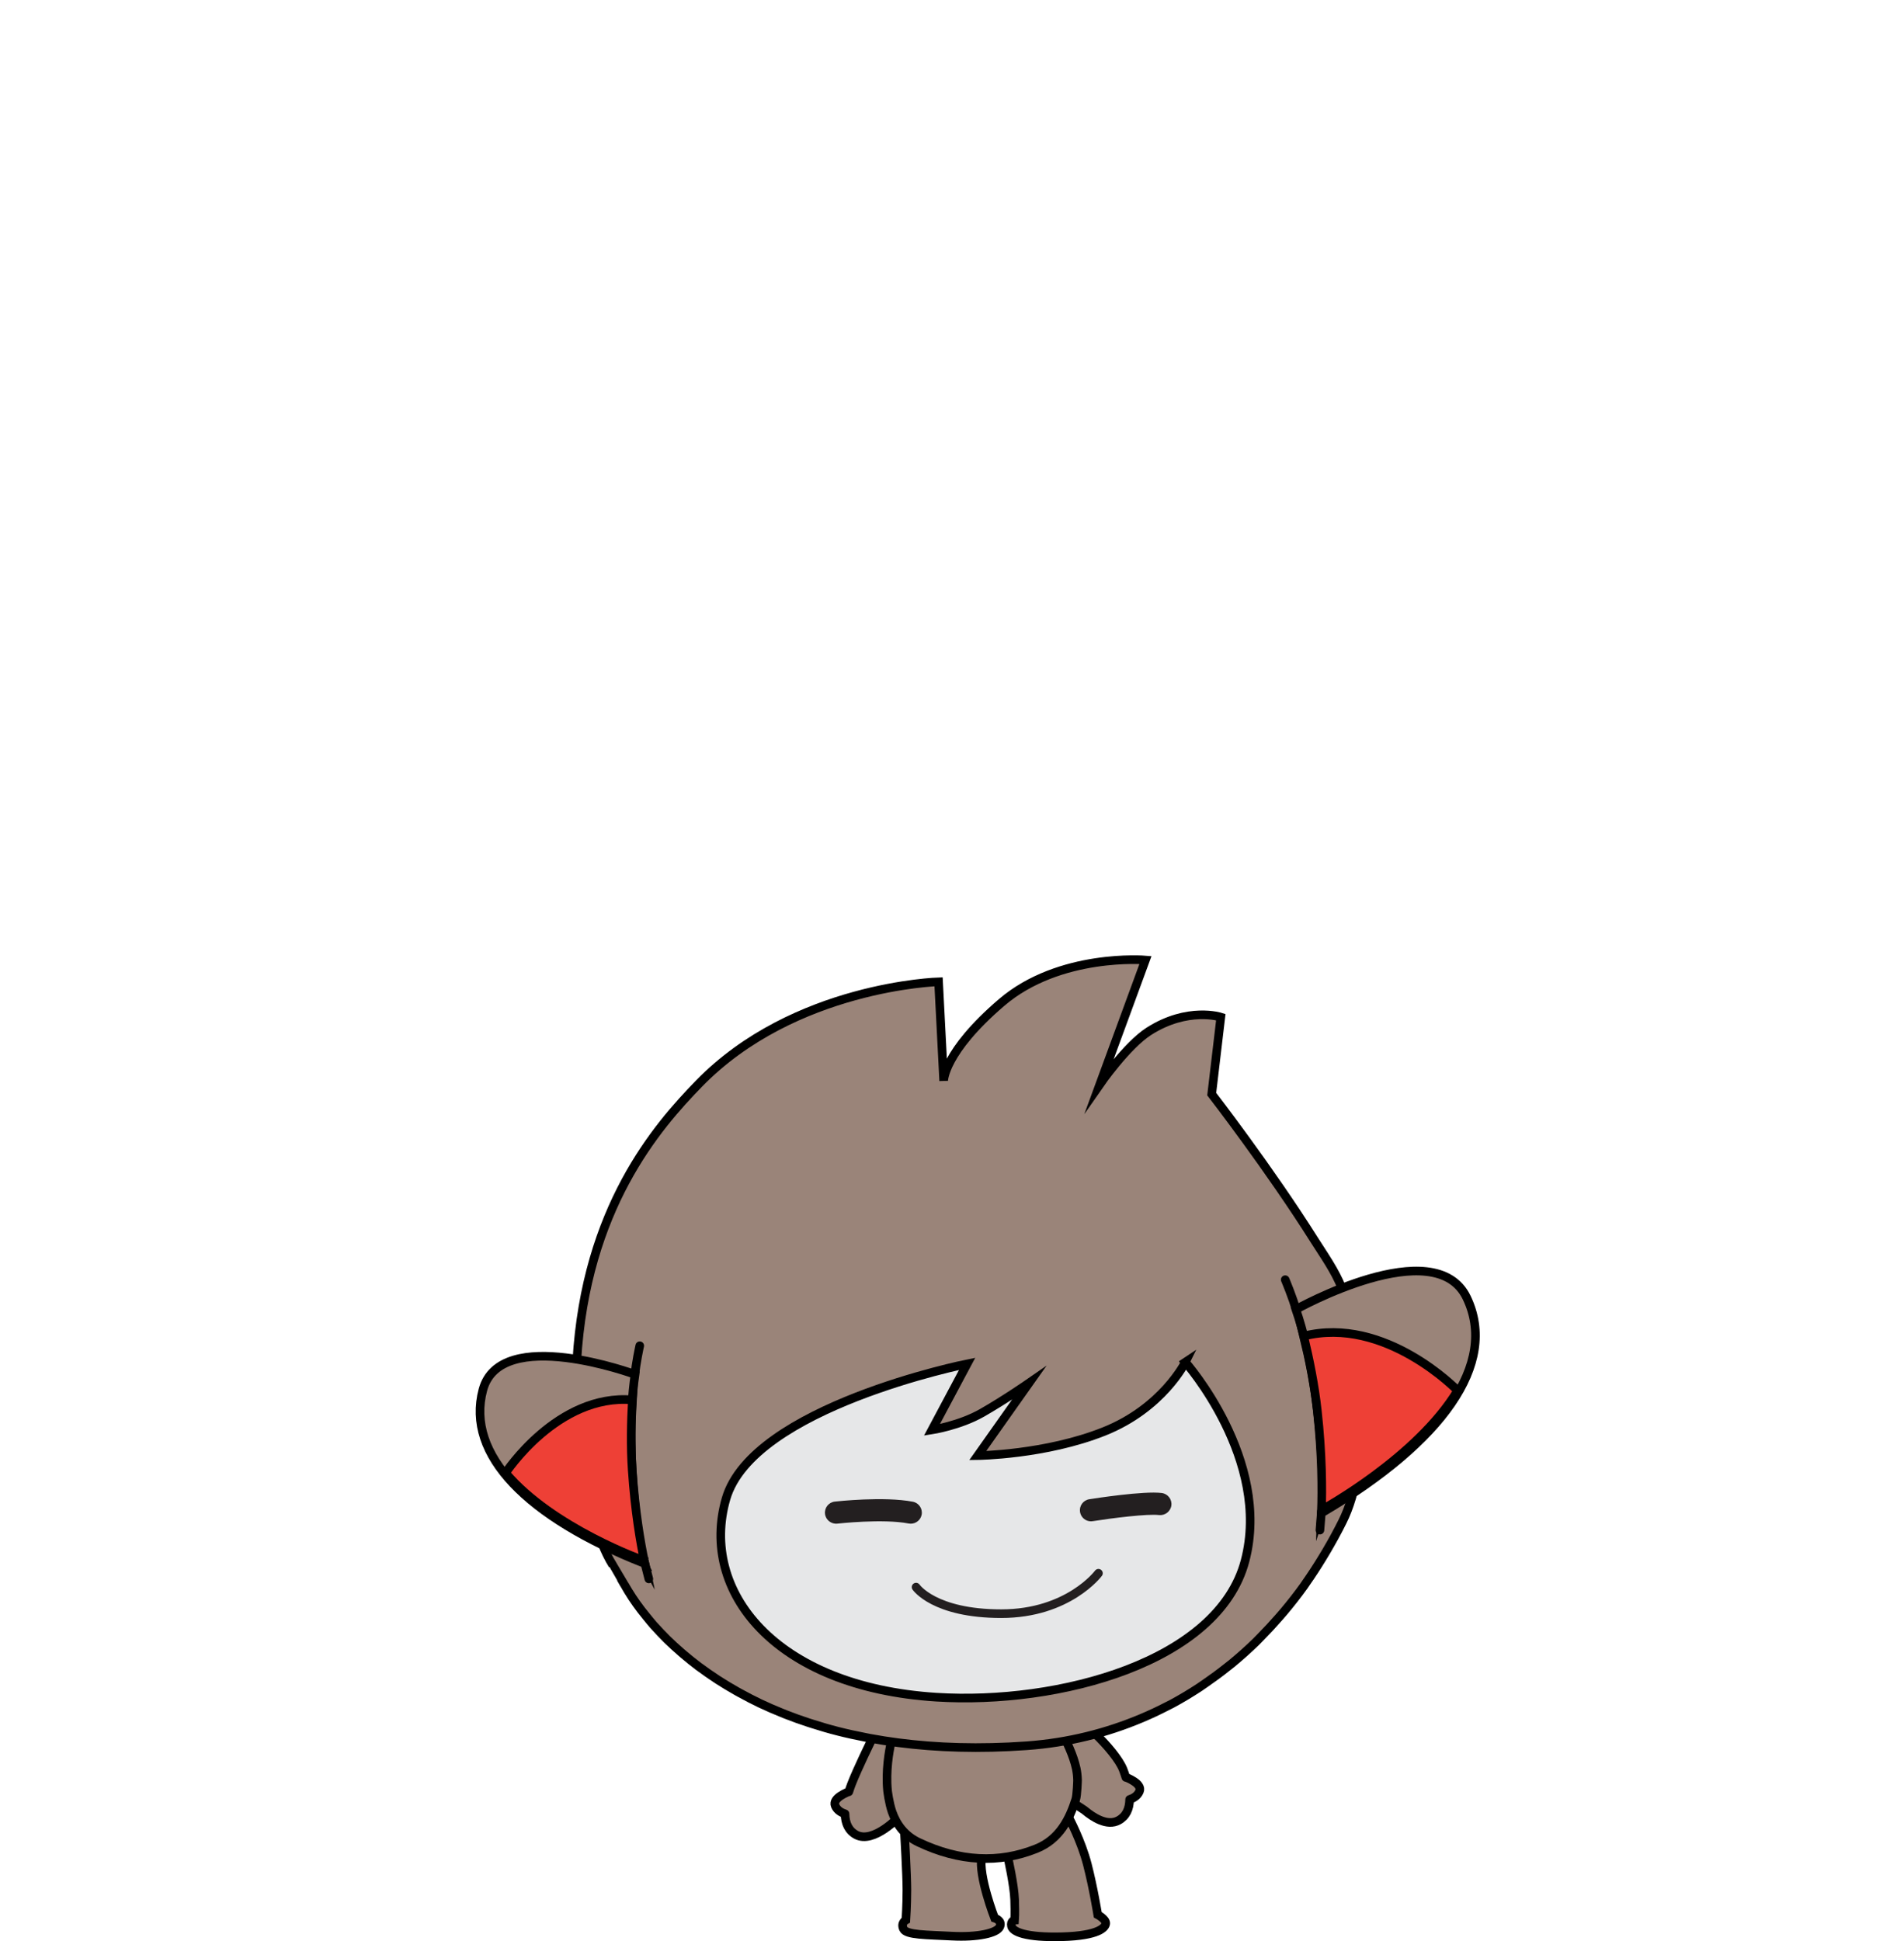<svg version="1.1" xmlns="http://www.w3.org/2000/svg" xmlns:xlink="http://www.w3.org/1999/xlink" width="199.206" height="203.038" viewBox="0,0,199.206,203.038"><g transform="translate(-140.397,-80.187)"><g data-paper-data="{&quot;isPaintingLayer&quot;:true}" fill-rule="nonzero" stroke-miterlimit="10" stroke-dasharray="" stroke-dashoffset="0" style="mix-blend-mode: normal"><path d="M140.397,279.813v-199.626h199.206v199.626z" fill="none" stroke="none" stroke-width="NaN" stroke-linecap="butt" stroke-linejoin="miter"/><g stroke-width="0.902"><path d="M236.846,260.91v0v0v0v0v0v0c1.891,3.507 -1.961,8.747 -2.281,9.208c-0.552,0.537 0,0 -0.009,0.013c0,0 -2.768,2.984 -4.599,1.972c-0.78,-0.43 -1.132,-1.192 -1.15,-2.19c-0.342,-0.109 -0.815,-0.341 -1.027,-0.841c-0.353,-0.832 1.424,-1.474 1.424,-1.474v0.012c0.082,-0.257 0.169,-0.521 0.275,-0.795c0.601,-1.552 2.081,-4.585 2.081,-4.585c0,0 3.371,-4.872 5.286,-1.32z" fill="#9a8479" stroke="#000000" stroke-linecap="round" stroke-linejoin="round"/><path d="M258.189,266.091v0v0v0v0v0v0c0,0 1.778,0.644 1.422,1.475c-0.21,0.504 -0.685,0.735 -1.026,0.846c-0.018,0.993 -0.369,1.758 -1.15,2.188c-1.192,0.657 -2.688,-0.314 -3.591,-1.074c-0.425,-0.286 -0.902,-0.596 -1.325,-0.839c-1.067,-0.614 -3.605,-4.776 -3.12,-7.115c0.485,-2.339 5.616,0 5.616,0c1.194,1.146 2.485,2.663 2.899,3.734c0.105,0.275 0.194,0.541 0.275,0.801v-0.016z" fill="#9a8479" stroke="#000000" stroke-linecap="round" stroke-linejoin="round"/><path d="M238.899,269.79v0v0v0v0v0v0c3.353,1.275 4.677,1.97 4.204,4.637c-0.355,2 1.355,6.392 1.355,6.392c0,0 0.83,0.238 0.545,0.906c-0.285,0.676 -2.344,1.125 -5.013,0.983c-2.668,-0.141 -4.765,-0.11 -5.067,-0.75c-0.303,-0.636 0.253,-0.933 0.253,-0.933c0,0 0.103,-1.509 0.106,-3.131c0,-1.622 -0.258,-6.061 -0.258,-6.061c0,0 0.521,-3.319 3.874,-2.044z" fill="#9a8479" stroke="#000000" stroke-linecap="butt" stroke-linejoin="miter"/><path d="M247.558,270.382v0v0v0v0v0v0c2.522,-1.149 4.055,-1.34 4.701,0.002c0,0 1.264,2.357 1.9,4.812c0.635,2.454 1.089,5.276 1.089,5.276c0,0 0.843,0.448 0.836,0.889c-0.005,0.441 -0.73,1.305 -4.555,1.412c-3.824,0.103 -5.186,-0.523 -5.304,-1.101c-0.121,-0.577 0.327,-0.628 0.327,-0.628c0,0 0.053,-0.626 0,-2.142c-0.052,-1.515 -0.682,-4.306 -0.682,-4.306c0,0 -0.835,-3.065 1.687,-4.215z" fill="#9a8479" stroke="#000000" stroke-linecap="butt" stroke-linejoin="miter"/><path d="M241.799,257.803v0v0v0v0v0v0c6.969,-0.538 9.631,3.497 9.629,3.496c0.567,1.042 1.272,2.513 1.564,3.855c0.081,0.371 0.13,0.788 0.143,1.236c0,0 -0.041,1.555 -0.192,2.029c-0.635,1.988 -1.668,4.165 -4.14,5.149c-3.881,1.552 -8.011,1.361 -12.304,-0.678c-1.448,-0.686 -2.307,-1.855 -2.77,-3.186c-0.331,-0.958 -0.472,-2.207 -0.472,-2.207c-0.203,-2.077 0.161,-4.105 0.355,-4.987c0,0 1.219,-4.17 8.187,-4.708z" fill="#9a8479" stroke="#000000" stroke-linecap="butt" stroke-linejoin="miter"/><g stroke-linejoin="miter"><path d="M205.739,245.96v0v0v0v0v0v0c-0.041,-0.071 -1.241,-2.073 -1.241,-2.074c-3.329,-5.336 -4.067,-17.403 -3.778,-21.169l0.026,-0.18c0.946,-15.964 8.382,-24.484 12.773,-28.994c9.967,-10.242 25.076,-10.659 25.076,-10.659l0.535,10.363c0,0 -0.029,-2.98 6.049,-8.191c6.077,-5.21 15.062,-4.449 15.062,-4.449l-4.768,12.986c0,0 2.811,-4.045 5.114,-5.523c4.084,-2.616 7.537,-1.492 7.537,-1.492l-0.952,8.054c0,0 6.078,7.867 10.73,15.259c0.996,1.577 2.149,3.174 2.881,5.01c2.66,6.673 3.044,18.566 0.062,24.457c-0.515,1.042 -1.076,2.054 -1.658,3.049c-0.151,0.256 -0.303,0.509 -0.458,0.76c-0.533,0.875 -1.089,1.733 -1.674,2.564c-0.079,0.111 -0.151,0.228 -0.23,0.339c-0.663,0.925 -1.363,1.816 -2.091,2.683c-0.174,0.209 -0.357,0.411 -0.535,0.619c-0.624,0.715 -1.27,1.411 -1.933,2.08c-0.153,0.156 -0.302,0.315 -0.456,0.466c-0.798,0.779 -1.63,1.522 -2.487,2.231c-0.191,0.156 -0.386,0.304 -0.579,0.457c-0.719,0.573 -1.462,1.12 -2.223,1.642c-0.22,0.149 -0.434,0.305 -0.655,0.451c-0.929,0.609 -1.88,1.182 -2.862,1.71c-0.175,0.095 -0.361,0.179 -0.539,0.271c-0.839,0.436 -1.698,0.837 -2.576,1.209c-3.712,1.571 -7.742,2.594 -12.07,2.905c-4.946,0.355 -9.424,0.206 -13.468,-0.321c-1,-0.13 -1.973,-0.286 -2.92,-0.46c-0.18,-0.036 -0.359,-0.071 -0.538,-0.106c-0.961,-0.189 -1.903,-0.392 -2.808,-0.623c-0.005,-0.002 -0.012,-0.003 -0.019,-0.005c-0.906,-0.229 -1.778,-0.486 -2.629,-0.759c-0.149,-0.047 -0.302,-0.094 -0.45,-0.142c-0.818,-0.267 -1.615,-0.553 -2.383,-0.856c-0.135,-0.051 -0.265,-0.109 -0.4,-0.162c-0.758,-0.305 -1.497,-0.623 -2.207,-0.959c-0.027,-0.015 -0.057,-0.026 -0.084,-0.039c-0.726,-0.347 -1.42,-0.709 -2.094,-1.08c-0.126,-0.07 -0.251,-0.138 -0.373,-0.207c-0.649,-0.368 -1.277,-0.743 -1.876,-1.13c-0.092,-0.058 -0.178,-0.119 -0.269,-0.177c-0.569,-0.375 -1.119,-0.757 -1.645,-1.148c-0.054,-0.037 -0.114,-0.077 -0.166,-0.118c-0.549,-0.411 -1.067,-0.832 -1.566,-1.255c-0.097,-0.081 -0.192,-0.163 -0.286,-0.245c-0.487,-0.424 -0.956,-0.848 -1.397,-1.282c-0.05,-0.047 -0.096,-0.098 -0.146,-0.146c-0.415,-0.413 -0.809,-0.829 -1.182,-1.244c-0.052,-0.06 -0.111,-0.119 -0.164,-0.178c-0.382,-0.437 -1.206,-1.475 -1.27,-1.558c-0.332,-0.438 -0.649,-0.876 -0.935,-1.311c-0.018,-0.027 -0.035,-0.054 -0.051,-0.081c-0.275,-0.419 -0.524,-0.832 -0.758,-1.243z" fill="#9a8479" stroke="#000000" stroke-linecap="butt"/><path d="M264.415,222.671v0v0v0v0v0v0c0,0 9.039,10.202 6.246,20.785c-2.792,10.58 -19.474,15.062 -32.292,14.258c-16.945,-1.065 -24.8,-11.14 -22.012,-20.755c2.792,-9.615 25.226,-14.11 25.226,-14.11l-3.684,6.908c0,0 2.902,-0.448 5.246,-1.786c2.343,-1.336 4.913,-3.117 4.913,-3.117l-5.367,7.592c0,0 7.089,-0.076 13.228,-2.529c6.139,-2.45 8.498,-7.247 8.498,-7.247z" fill="#e6e7e8" stroke="#000000" stroke-linecap="butt"/><g stroke="#000000"><path d="M275.981,217.154c0,0 14.549,-8.159 17.874,-1.221c3.325,6.938 -2.623,15.068 -15.037,22.424c0,0 0.274,-12.078 -2.837,-21.203v0v0v0v0zM275.981,217.154c-0.26,-1.068 -1.119,-3.11 -1.119,-3.11M278.495,240.238l0.156,-1.954" fill="#9a8479" stroke-linecap="round"/><path d="M278.651,238.284c0.081,-2.237 0.078,-5.92 -0.428,-10.52c-0.291,-2.677 -0.853,-5.438 -1.431,-7.823l0.002,0.003c8.522,-2.166 16.107,5.698 16.107,5.698h0.003c-4.259,7.059 -14.185,12.446 -14.185,12.446l-0.068,0.195v0v0v0v0v0v0z" fill="#ee4036" stroke-linecap="butt"/></g><g stroke="#000000"><path d="M207.698,243.678c-12.084,-4.801 -18.604,-11.292 -16.778,-18.112c1.827,-6.82 15.917,-1.614 15.917,-1.614c-1.292,8.776 0.861,19.725 0.861,19.725v0v0v0v0zM207.33,220.953c0,0 -0.433,1.988 -0.492,3M207.833,243.585l0.447,1.755" fill="#9a8479" stroke-linecap="round"/><path d="M207.742,243.419c0,0 -9.584,-3.389 -14.449,-9.162l0.002,-0.001c0,0 5.427,-8.311 13.266,-7.64l0.001,-0.002c-0.13,2.257 -0.188,4.856 -0.019,7.335c0.284,4.263 0.864,7.614 1.29,9.637l-0.091,-0.166v0v0v0v0z" fill="#ee4036" stroke-linecap="butt"/></g><path d="M254.542,239.32c-0.562,0 -1.054,-0.406 -1.147,-0.979c-0.102,-0.633 0.33,-1.23 0.965,-1.331c0.577,-0.091 5.693,-0.887 7.579,-0.654c0.638,0.081 1.091,0.661 1.014,1.295c-0.081,0.638 -0.671,1.081 -1.299,1.012c-1.186,-0.144 -4.873,0.314 -6.927,0.64c-0.062,0.012 -0.124,0.017 -0.185,0.017v0v0v0v0v0v0v0z" fill="#231f20" stroke="none" stroke-linecap="butt"/><path d="M235.683,239.568c-0.073,0 -0.147,-0.008 -0.223,-0.021c-2.687,-0.519 -7.412,0.009 -7.458,0.014c-0.628,0.07 -1.214,-0.383 -1.288,-1.021c-0.073,-0.637 0.385,-1.213 1.024,-1.285c0.209,-0.021 5.125,-0.571 8.164,0.014c0.63,0.121 1.044,0.73 0.922,1.363c-0.108,0.551 -0.596,0.936 -1.141,0.936v0v0v0v0v0v0v0z" fill="#231f20" stroke="none" stroke-linecap="butt"/><path d="M255.323,244.752c0,0 -3.14,4.227 -10.171,4.227c-7.029,0 -8.912,-2.778 -8.912,-2.778" fill="none" stroke="#231f20" stroke-linecap="round"/></g></g></g></g></svg>